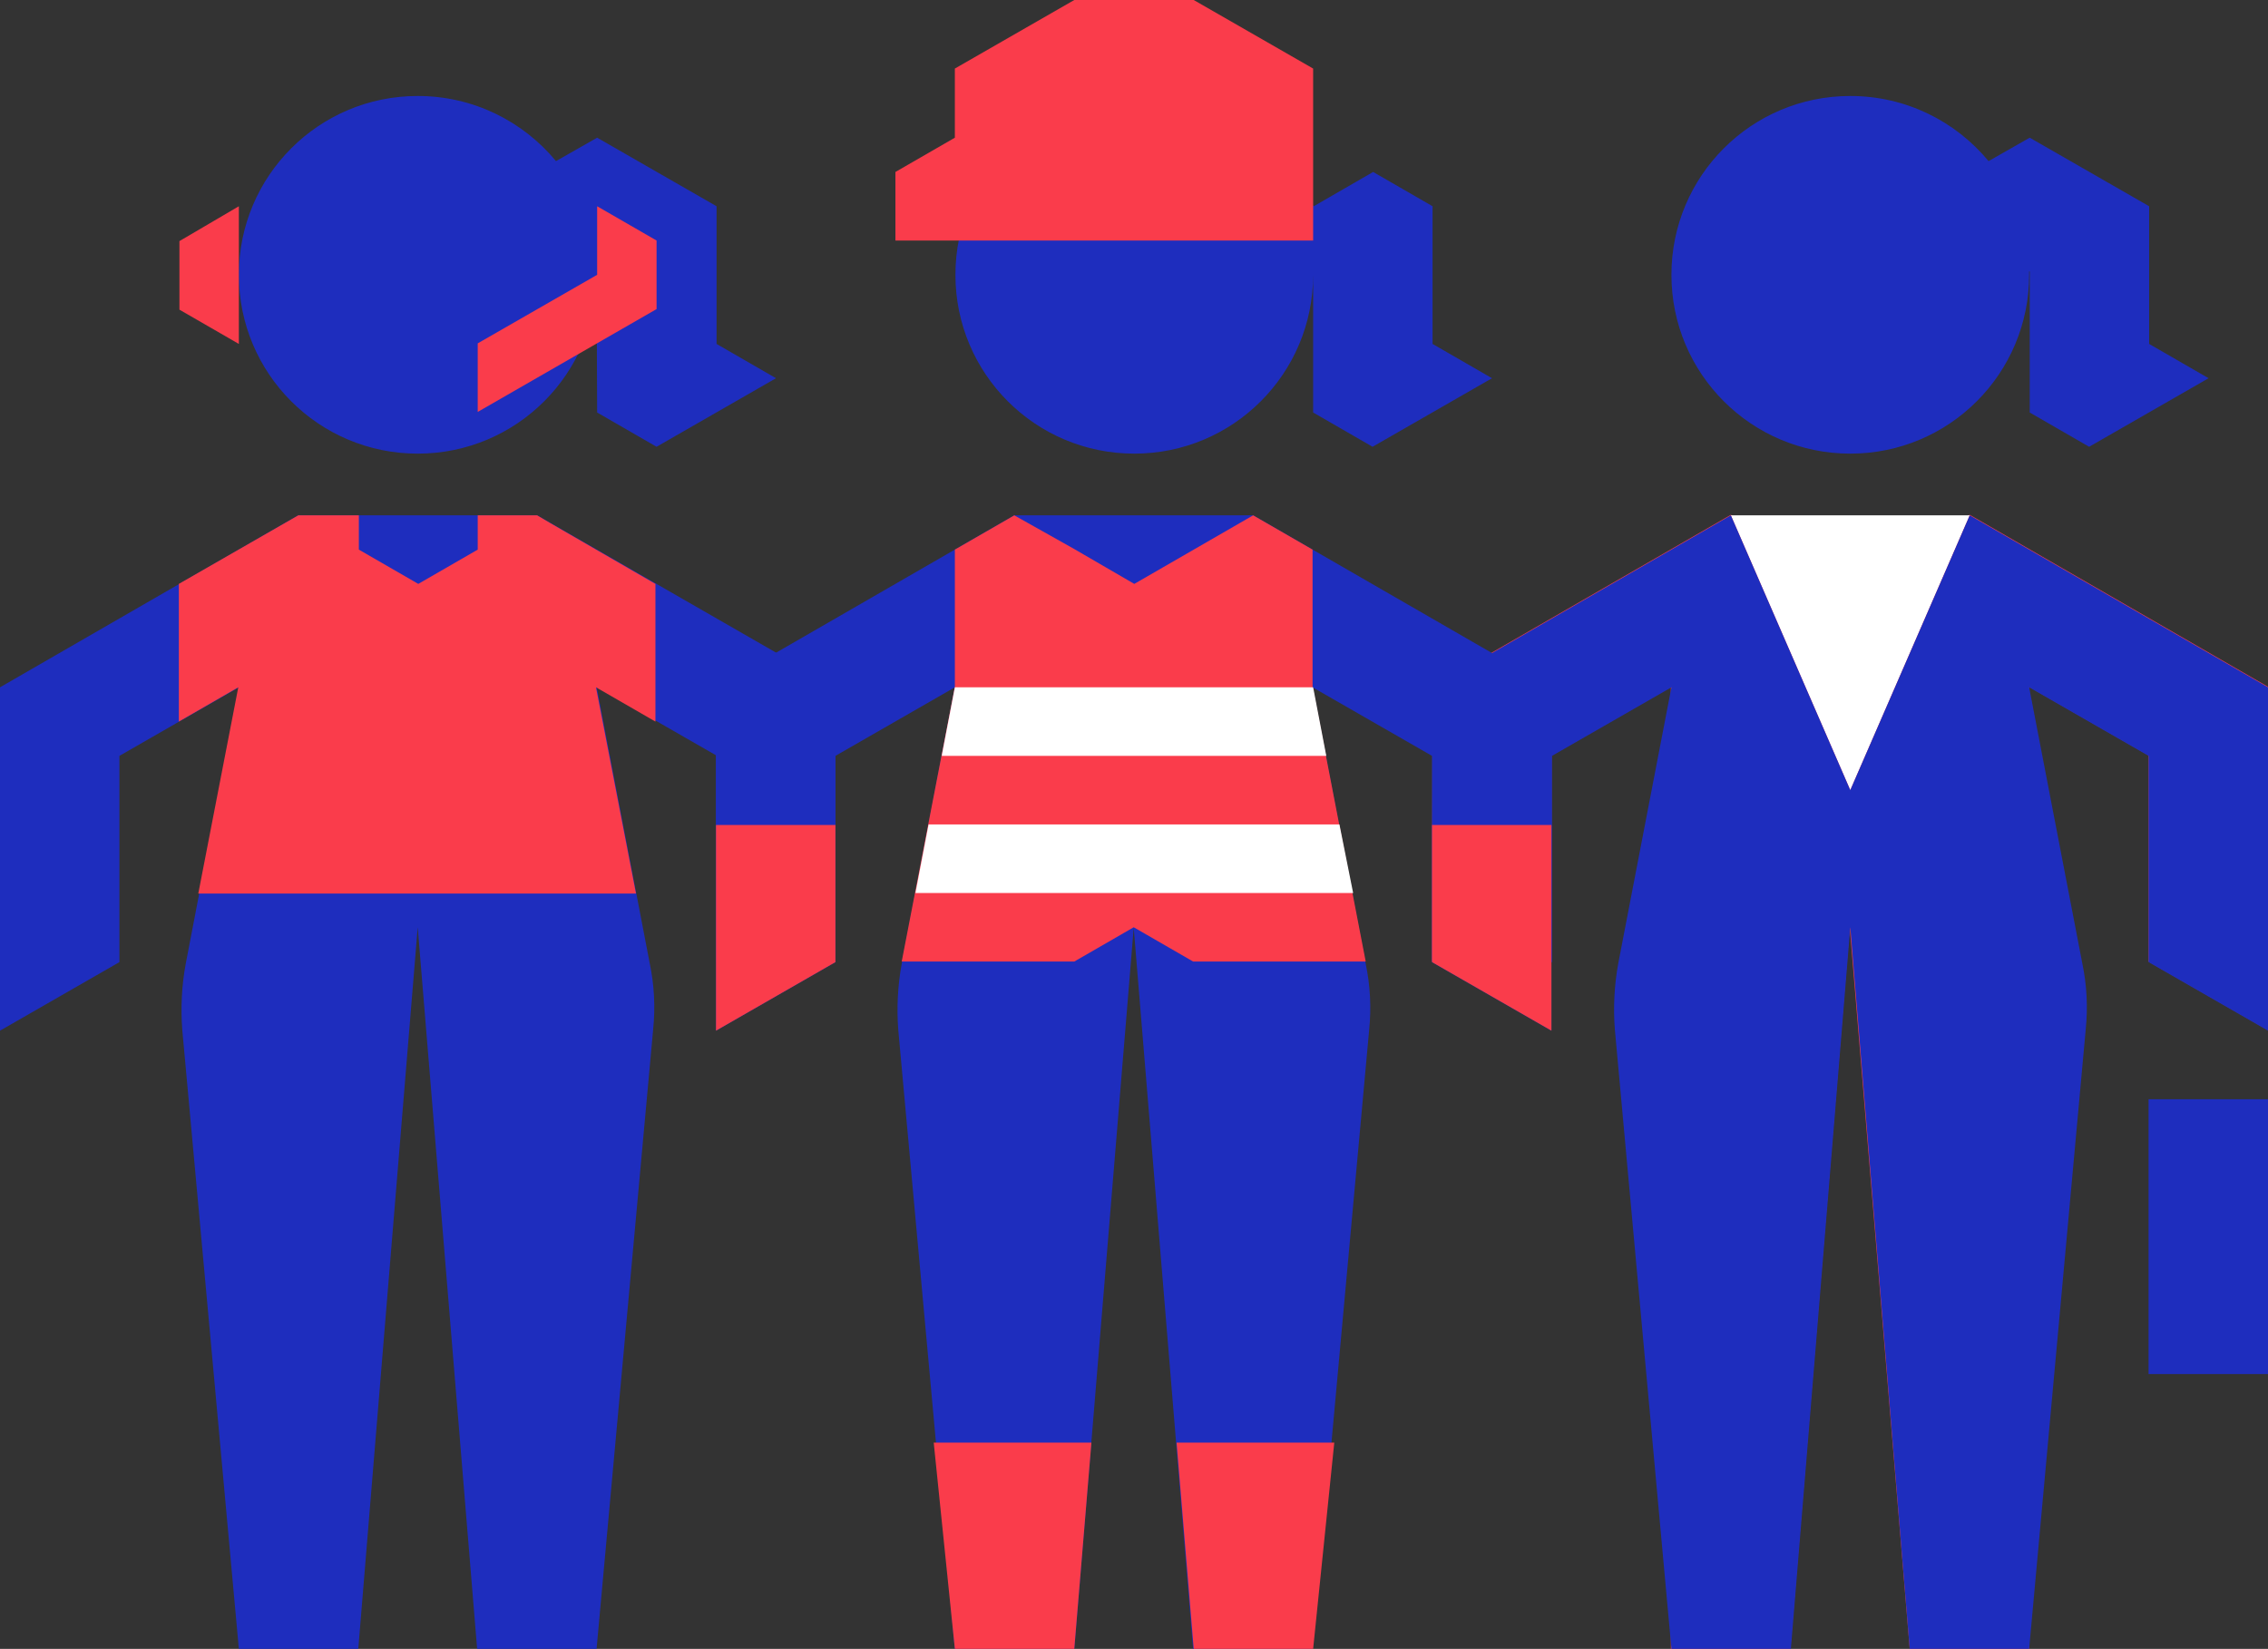<?xml version="1.0" encoding="utf-8"?>
<!-- Generator: Adobe Illustrator 25.4.0, SVG Export Plug-In . SVG Version: 6.00 Build 0)  -->
<svg version="1.1" id="Layer_1" xmlns="http://www.w3.org/2000/svg" xmlns:xlink="http://www.w3.org/1999/xlink" x="0px" y="0px"
	 viewBox="0 0 396.9 288.6" style="enable-background:new 0 0 396.9 288.6;" xml:space="preserve">
<rect x="0" y="0" width="396.9" height="288.6" fill="#333333" stroke="none"/>
<style type="text/css">
	.st0{fill:#FA3C4B;}
	.st1{fill:#FFFFFF;}
	.st2{fill:#1E2DBE;}
</style>
<path class="st0" d="M250.6,168.2l20.9,0.1v-36.1l20.9-12v168.4h20.9l10.4-126.3l10.5,126.3h20.9l0-168.4l20.9,12v36.1l20.9,12
	v-60.1l-52.2-30.1l-20.9,12l-20.9-12l-52.2,30.1L250.6,168.2z"/>
<path class="st1" d="M302.9,90.2l20.9,48.1l20.9-48.1H302.9z"/>
<path class="st2" d="M104.4,47.5v0.6c0,17.3-14,31.3-31.3,31.3s-31.3-14-31.3-31.3s14-31.3,31.3-31.3c9.7,0,18.4,4.4,24.2,11.4
	l7.2-4.1l20.9,12v24.1l10.4,6l-20.9,12l-10.4-6L104.4,47.5L104.4,47.5z M229.8,47.5v0.6c0,17.3-14,31.3-31.3,31.3
	s-31.3-14-31.3-31.3s14-31.3,31.3-31.3c9.7,0,18.4,4.4,24.2,11.4l7.2,7.9l10.4-6l10.4,6v24.1l10.4,6l-20.9,12l-10.4-6L229.8,47.5
	L229.8,47.5z M41.8,288.6h20.9l10.4-126.3l10.4,126.3h20.9l9.9-108.4c0.4-3.9,0.2-7.8-0.6-11.6l-9.3-48.4l20.9,12v36.1h20.9v-48.1
	L94,90.2H52.2L0,120.3v60.1l20.9-12v-36.1l20.9-12l-9.3,48.4c-0.7,3.8-0.9,7.7-0.6,11.6C31.9,180.2,41.8,288.6,41.8,288.6z"/>
<path class="st0" d="M135.8,114.2"/>
<path class="st2" d="M125.3,180.4l20.9-12v-36.1l20.9-12l-9.3,48.4c-0.7,3.8-0.9,7.7-0.6,11.6l9.9,108.4H188l10.4-126.3l10.4,126.3
	h20.9l9.9-108.4c0.4-3.9,0.2-7.8-0.6-11.6l-9.3-48.4l20.9,12v36.1l20.9,12v-60.1l-52.2-30.1h-41.8l-52.2,30.1L125.3,180.4
	L125.3,180.4z"/>
<path class="st0" d="M163.4,252.5l3.7,36.1H188l3-36.1H163.4z M205.9,252.5l3,36.1h20.9l3.7-36.1H205.9z M198.4,162.3l10.4,6H239
	l-9.3-48.1V96.2l-10.4-6l-10.4,6l-10.4,6L188,96.1l-10.5-5.9l-1.2,0.7l-9.2,5.3v24l-9.3,48.1H188L198.4,162.3L198.4,162.3
	L198.4,162.3L198.4,162.3z M125.3,180.4l20.9-12v-24h-20.9V180.4z M167.1,12L188,0h20.9l20.9,12l0,30.1l-73.1,0v-12l10.4-6L167.1,12
	z M31.3,126.3l10.4-6l-7,36.1h76.6l-7-36.1l10.4,6v-24.1L96.2,91.5L94,90.2H83.6v6l-10.4,6l-10.4-6v-6H52.2l-20.9,12L31.3,126.3z"/>
<path class="st1" d="M234.4,144.3h-71.9l-2.3,12h76.6L234.4,144.3z"/>
<g>
	<path class="st1" d="M167.1,120.3l-2.3,12h67.3l-2.3-12H167.1z"/>
</g>
<path class="st2" d="M323.8,138.3l-20.9-48.1l-52.2,30.1v48l20.9,0.1v-36.1l20.9-12l-9.3,48.3c-0.7,3.8-0.9,7.8-0.6,11.6l9.9,108.4
	h20.9l10.4-126.3l10.4,126.3h20.9l9.9-108.4c0.4-3.9,0.2-7.8-0.6-11.6l-9.3-48.3l20.9,12v36.1l20.9,12v-60.1l-52.2-30.1L323.8,138.3
	z"/>
<path class="st0" d="M271.5,180.4l-20.9-12v-24h20.9V180.4z"/>
<path class="st2" d="M376,192.4h20.9v48.1H376V192.4z"/>
<g>
	<path class="st0" d="M41.8,36.1v24.1l-10.4-6v-12L41.8,36.1z M114.9,54.1v-12l-10.4-6v12l-20.9,12v12L114.9,54.1z"/>
</g>
<path class="st2" d="M355.1,47.5v0.6c0,17.3-14,31.3-31.3,31.3c-17.3,0-31.3-14-31.3-31.3s14-31.3,31.3-31.3
	c9.7,0,18.4,4.4,24.2,11.4l7.2-4.1l20.9,12v24.1l10.4,6l-20.9,12l-10.4-6V47.5z"/>
</svg>

